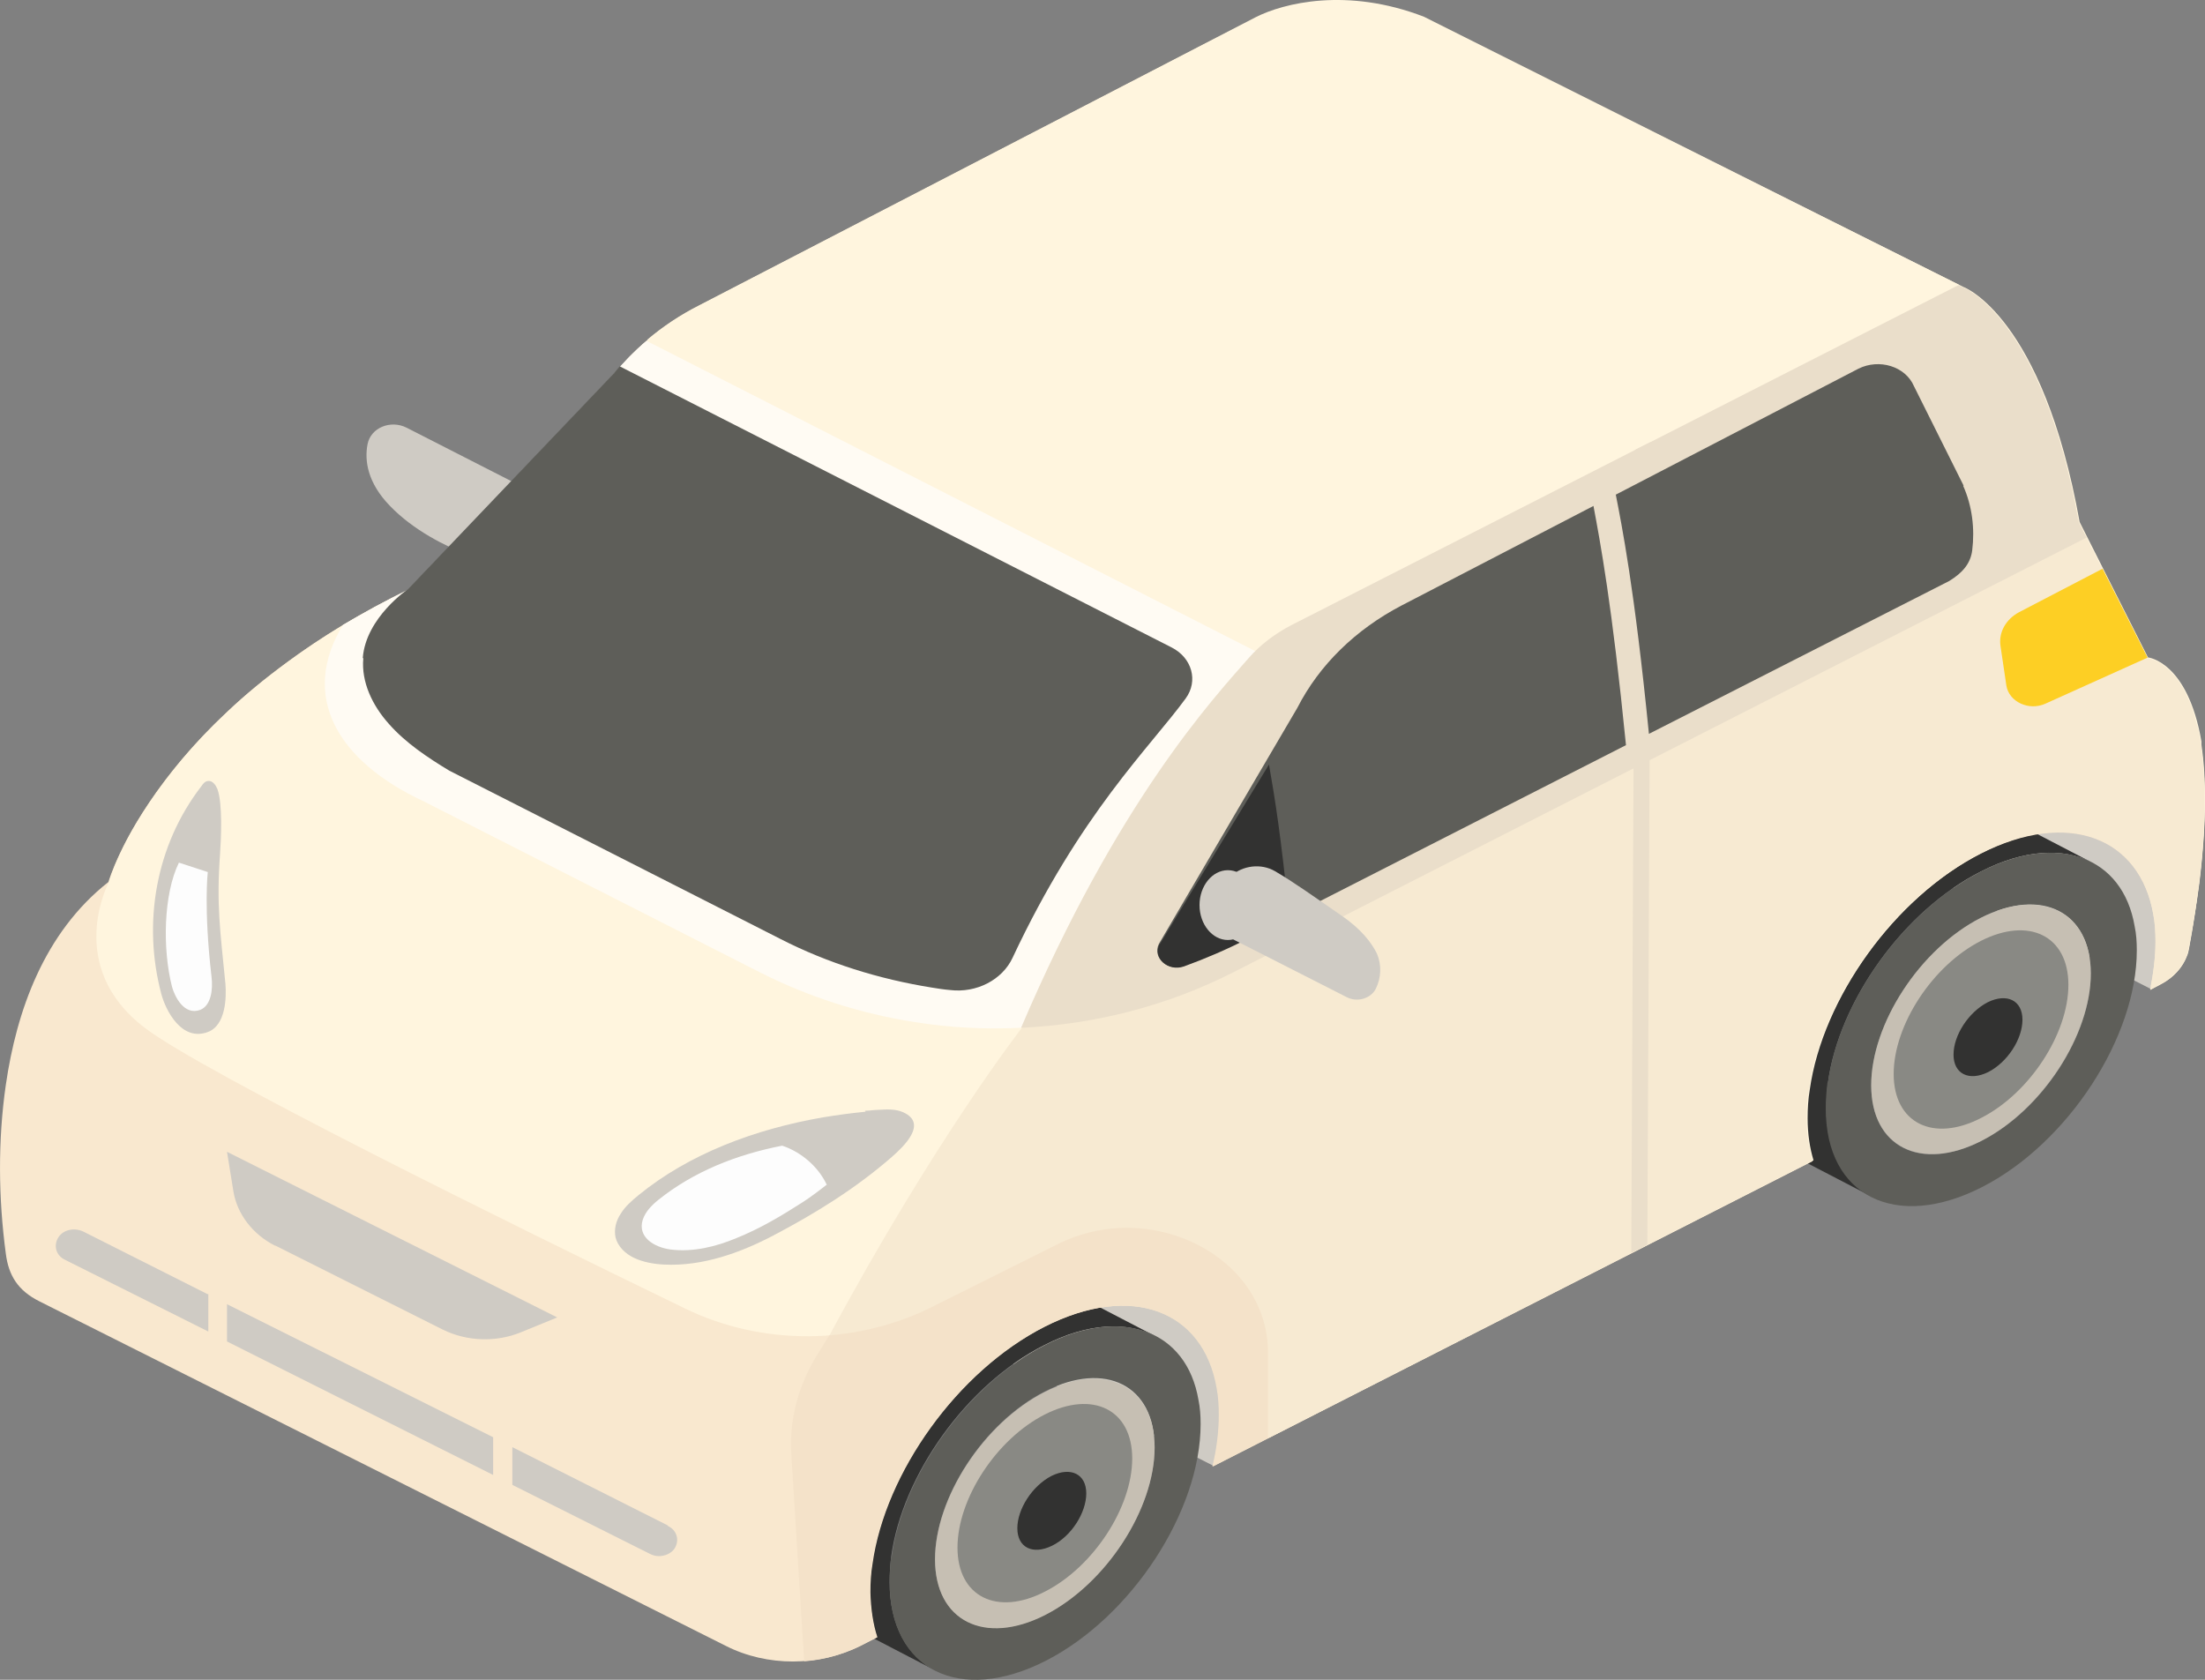 <svg width="42" height="32" viewBox="0 0 42 32" fill="none" xmlns="http://www.w3.org/2000/svg">
<rect x="0" y="0" width="42" height="32" fill="#808080" stroke="none"/>
<path d="M16.874 24.746L23.103 27.919L27.001 25.941L20.212 22.383L16.874 24.746Z" fill="#CFCBC4"/>
<path d="M34.726 15.651L40.955 18.833L41.657 17.098L38.064 13.288L34.726 15.651Z" fill="#CFCBC4"/>
<path d="M19.469 24.135C18.93 23.856 18.187 23.901 17.362 24.315C15.887 25.07 14.665 26.786 14.451 28.332C14.431 28.494 14.421 28.665 14.421 28.826C14.421 29.653 14.757 30.228 15.286 30.507L17.81 31.819C17.281 31.549 16.945 30.965 16.945 30.138C16.945 29.977 16.955 29.815 16.976 29.644C17.189 28.098 18.411 26.373 19.887 25.627C20.711 25.204 21.454 25.169 21.993 25.447L19.469 24.135Z" fill="#323231"/>
<path d="M38.278 15.615C37.739 15.337 36.996 15.382 36.171 15.795C34.696 16.55 33.474 18.267 33.261 19.812C33.24 19.974 33.23 20.145 33.23 20.307C33.23 21.133 33.566 21.709 34.095 21.987L35.652 22.796C35.123 22.526 34.787 21.942 34.787 21.115C34.787 20.954 34.797 20.792 34.818 20.621C35.031 19.075 36.253 17.35 37.729 16.604C38.553 16.181 39.296 16.146 39.835 16.424L38.278 15.615Z" fill="#323231"/>
<path d="M23.185 0.715L13.312 5.828C12.681 6.152 12.131 6.592 11.704 7.123L7.785 11.23C2.981 13.566 2.065 16.802 2.065 16.802C0.834 17.772 0.315 19.264 0.111 20.666C-0.042 21.727 -0.031 22.823 0.111 23.883C0.162 24.288 0.335 24.584 0.752 24.791L13.821 31.352C14.615 31.756 15.602 31.747 16.396 31.352L16.712 31.19C16.63 30.938 16.589 30.66 16.579 30.336C16.579 30.156 16.589 29.968 16.62 29.788C16.864 28.053 18.238 26.121 19.897 25.276C21.556 24.432 22.93 24.962 23.185 26.445C23.215 26.607 23.225 26.777 23.225 26.957C23.225 27.271 23.185 27.604 23.103 27.937L34.523 22.122C34.452 21.888 34.411 21.619 34.411 21.322C34.411 21.142 34.421 20.954 34.452 20.774C34.696 19.039 36.07 17.107 37.729 16.262C39.388 15.418 40.762 15.948 41.017 17.431C41.047 17.593 41.057 17.763 41.057 17.943C41.057 18.239 41.017 18.545 40.956 18.86L41.159 18.752C41.434 18.608 41.627 18.365 41.688 18.087C42.696 12.722 40.905 12.56 40.905 12.56L39.602 9.98C38.9 6.053 37.393 5.505 37.393 5.505L27.337 0.517L23.185 0.751V0.715Z" fill="#F9E8CF"/>
<path d="M23.693 0.454L13.312 5.828C12.681 6.152 12.131 6.592 11.704 7.123L7.785 11.23C6.879 11.67 6.116 12.137 5.475 12.614C5.047 12.928 4.66 13.243 4.335 13.557C3.581 14.258 3.073 14.932 2.726 15.472C2.686 15.534 2.655 15.588 2.614 15.651C2.197 16.343 2.075 16.802 2.075 16.802C2.075 16.802 1.21 18.41 2.767 19.587C3.866 20.423 9.688 23.299 13.047 24.926C14.523 25.645 16.304 25.627 17.77 24.899L20.161 23.704C21.953 22.805 24.172 23.946 24.172 25.762V27.388L34.543 22.104C34.472 21.87 34.431 21.601 34.431 21.304C34.431 21.124 34.441 20.936 34.472 20.756C34.716 19.021 36.09 17.089 37.749 16.244C39.408 15.4 40.782 15.93 41.036 17.413C41.067 17.574 41.077 17.745 41.077 17.925C41.077 18.221 41.036 18.527 40.975 18.842L41.179 18.734C41.403 18.617 41.576 18.428 41.657 18.212C41.678 18.168 41.688 18.114 41.698 18.06C41.779 17.619 41.841 17.206 41.892 16.828C42.034 15.66 42.024 14.806 41.932 14.186V14.123C41.668 12.596 40.914 12.524 40.914 12.524L39.612 9.944C38.909 6.017 37.403 5.469 37.403 5.469L31.876 2.71L27.317 0.436L23.703 0.454H23.693Z" fill="#FFF5DE"/>
<path d="M41.993 15.229C41.993 14.825 41.963 14.483 41.922 14.186C41.902 14.025 41.871 13.881 41.831 13.755C41.739 13.387 41.607 13.126 41.474 12.946C41.434 12.883 41.383 12.838 41.342 12.793C41.301 12.748 41.261 12.713 41.22 12.686C41.189 12.668 41.169 12.65 41.149 12.632C41.118 12.614 41.088 12.596 41.057 12.587C41.006 12.569 40.965 12.551 40.945 12.542C40.925 12.542 40.915 12.542 40.904 12.542L39.602 9.963C38.899 6.035 37.393 5.487 37.393 5.487L37.312 5.442L24.599 11.922C24.294 12.083 24.019 12.29 23.805 12.533C23.103 13.333 21.302 15.274 19.459 19.588C19.459 19.588 17.81 21.7 15.795 25.447C16.477 25.393 17.139 25.213 17.749 24.908L20.141 23.713C21.933 22.814 24.151 23.955 24.151 25.771V27.397L34.523 22.113C34.452 21.879 34.411 21.61 34.411 21.313C34.411 21.133 34.421 20.945 34.452 20.765C34.696 19.03 36.07 17.098 37.729 16.253C39.388 15.409 40.762 15.939 41.016 17.422C41.047 17.584 41.057 17.754 41.057 17.934C41.057 18.231 41.016 18.536 40.955 18.851L41.159 18.743C41.23 18.707 41.291 18.662 41.352 18.617C41.525 18.473 41.647 18.285 41.688 18.069C41.912 16.892 41.993 15.975 41.993 15.247V15.229Z" fill="#F7EAD2"/>
<path d="M11.195 9.909L7.744 8.147C7.439 7.994 7.062 8.147 7.001 8.462C6.94 8.776 7.001 9.199 7.429 9.639C8.314 10.556 9.821 10.852 9.821 10.852L11.195 9.918V9.909Z" fill="#CFCBC4"/>
<path d="M16.976 29.653C16.955 29.815 16.945 29.986 16.945 30.147C16.945 31.81 18.278 32.475 19.917 31.639C21.556 30.803 22.869 28.781 22.869 27.128C22.869 26.966 22.858 26.813 22.828 26.669C22.604 25.348 21.372 24.872 19.897 25.627C18.421 26.382 17.2 28.098 16.986 29.644L16.976 29.653ZM19.907 30.759C18.747 31.352 17.81 30.875 17.81 29.698C17.81 28.53 18.736 27.101 19.897 26.508C21.057 25.915 21.993 26.391 21.993 27.568C21.993 28.745 21.067 30.174 19.907 30.759Z" fill="#5E5E59"/>
<path d="M19.897 26.517C18.736 27.11 17.81 28.539 17.81 29.707C17.81 30.884 18.757 31.352 19.907 30.767C21.067 30.174 21.993 28.745 21.993 27.577C21.993 26.409 21.047 25.933 19.897 26.517Z" fill="#C6BFB3"/>
<path d="M19.897 26.948C18.981 27.415 18.238 28.548 18.238 29.482C18.238 30.417 18.991 30.794 19.907 30.318C20.823 29.851 21.566 28.718 21.566 27.784C21.566 26.849 20.813 26.481 19.897 26.948Z" fill="#898984"/>
<path d="M20.029 28.116C19.663 28.305 19.378 28.745 19.378 29.114C19.378 29.482 19.673 29.626 20.039 29.446C20.406 29.267 20.691 28.817 20.691 28.449C20.691 28.08 20.395 27.936 20.029 28.116Z" fill="#323231"/>
<path d="M34.808 20.63C34.787 20.792 34.777 20.963 34.777 21.124C34.777 22.787 36.11 23.452 37.749 22.616C39.388 21.78 40.701 19.758 40.701 18.105C40.701 17.943 40.691 17.79 40.66 17.646C40.436 16.325 39.205 15.849 37.729 16.604C36.253 17.359 35.032 19.075 34.818 20.621L34.808 20.63ZM37.739 21.735C36.579 22.329 35.642 21.852 35.642 20.675C35.642 19.507 36.568 18.078 37.729 17.485C38.889 16.892 39.825 17.368 39.825 18.545C39.825 19.722 38.899 21.151 37.739 21.735Z" fill="#5E5E59"/>
<path d="M37.728 17.485C36.568 18.078 35.642 19.507 35.642 20.675C35.642 21.852 36.589 22.32 37.739 21.735C38.899 21.142 39.825 19.713 39.825 18.545C39.825 17.377 38.879 16.901 37.728 17.485Z" fill="#C6BFB3"/>
<path d="M37.729 17.925C36.813 18.392 36.07 19.525 36.07 20.459C36.07 21.394 36.823 21.771 37.739 21.295C38.655 20.828 39.398 19.695 39.398 18.761C39.398 17.826 38.645 17.458 37.729 17.925Z" fill="#898984"/>
<path d="M37.861 19.093C37.495 19.282 37.21 19.722 37.21 20.091C37.21 20.459 37.505 20.603 37.871 20.423C38.238 20.235 38.523 19.794 38.523 19.426C38.523 19.057 38.227 18.913 37.861 19.093Z" fill="#323231"/>
<path d="M11.704 7.122L7.785 11.23C7.337 11.445 6.92 11.679 6.533 11.904C5.709 13.252 6.411 14.492 8.07 15.265L14.482 18.527C15.388 18.985 16.386 19.309 17.424 19.471C18.095 19.578 18.777 19.614 19.459 19.578C21.302 15.265 23.103 13.324 23.805 12.524C23.846 12.479 23.887 12.443 23.917 12.407L12.314 6.493C12.09 6.682 11.877 6.898 11.693 7.122H11.704Z" fill="#FFFBF3"/>
<path d="M24.599 11.904L37.311 5.424L27.123 0.319C25.657 -0.247 24.446 0.059 23.917 0.328L13.312 5.819C12.955 5.999 12.619 6.224 12.324 6.475L23.927 12.389C24.12 12.191 24.355 12.021 24.609 11.895L24.599 11.904Z" fill="#FFF5DE"/>
<path d="M6.92 12.542C6.879 12.991 7.093 13.44 7.408 13.791C7.724 14.15 8.141 14.429 8.558 14.681L14.869 17.889C15.764 18.347 16.742 18.653 17.759 18.815C17.871 18.833 17.983 18.851 18.095 18.86C18.604 18.922 19.093 18.662 19.286 18.248C20.579 15.489 21.902 14.24 22.584 13.306C22.828 12.973 22.706 12.533 22.319 12.335L11.805 6.979C11.805 6.979 11.724 7.069 11.693 7.114L7.775 11.221C7.775 11.221 6.971 11.76 6.91 12.533L6.92 12.542Z" fill="#5E5E59"/>
<path d="M4.324 25.555L9.393 28.098V27.379L4.324 24.845V25.555Z" fill="#CFCBC4"/>
<path d="M12.721 29.06L9.759 27.568V28.287L12.375 29.599C12.426 29.626 12.487 29.644 12.548 29.644C12.67 29.644 12.793 29.59 12.854 29.491C12.945 29.339 12.894 29.15 12.721 29.069V29.06Z" fill="#CFCBC4"/>
<path d="M3.958 24.656L1.586 23.461C1.413 23.38 1.2 23.425 1.108 23.578C1.016 23.731 1.067 23.919 1.24 24L3.968 25.366V24.647L3.958 24.656Z" fill="#CFCBC4"/>
<path d="M16.487 21.178C16.212 21.205 15.948 21.241 15.673 21.286C14.38 21.511 13.128 21.978 12.161 22.769C12.029 22.877 11.907 22.985 11.825 23.119C11.734 23.254 11.693 23.416 11.724 23.569C11.764 23.74 11.907 23.883 12.08 23.964C12.253 24.045 12.457 24.081 12.65 24.09C13.383 24.126 14.105 23.865 14.736 23.533C15.54 23.11 16.294 22.643 16.986 22.041C17.2 21.852 17.688 21.403 17.2 21.187C17.057 21.124 16.894 21.133 16.741 21.142C16.65 21.142 16.568 21.16 16.477 21.16L16.487 21.178Z" fill="#CFCBC4"/>
<path d="M15.754 22.562C15.653 22.643 15.429 22.814 15.286 22.904C14.879 23.165 14.472 23.407 14.024 23.587C13.637 23.749 13.2 23.857 12.772 23.803C12.447 23.758 12.141 23.56 12.243 23.236C12.294 23.084 12.406 22.967 12.538 22.859C13.21 22.32 14.024 21.996 14.899 21.825C15.276 21.951 15.592 22.239 15.744 22.562H15.754Z" fill="#FDFDFD"/>
<path d="M4.192 16.262C4.212 15.975 4.243 15.31 4.141 15.031C4.111 14.959 4.05 14.869 3.968 14.878C3.907 14.878 3.866 14.932 3.836 14.977C2.96 16.11 2.716 17.593 3.072 18.932C3.154 19.246 3.459 19.848 3.958 19.66C4.304 19.534 4.314 18.994 4.294 18.743C4.192 17.7 4.121 17.242 4.192 16.262V16.262Z" fill="#CFCBC4"/>
<path d="M3.408 16.433C3.113 17.035 3.093 18.078 3.276 18.797C3.327 18.985 3.51 19.354 3.816 19.237C4.019 19.156 4.06 18.851 4.029 18.608C3.877 17.296 3.958 16.613 3.958 16.613L3.408 16.433V16.433Z" fill="#FDFDFD"/>
<path d="M40.904 12.524L40.049 10.834L38.461 11.661C38.207 11.796 38.065 12.047 38.105 12.308L38.217 13.063C38.268 13.369 38.645 13.548 38.96 13.405L40.914 12.524H40.904Z" fill="#FDCF24"/>
<path d="M24.151 27.388V25.762C24.151 23.946 21.932 22.805 20.141 23.704L17.749 24.899C17.139 25.204 16.467 25.384 15.795 25.438L15.551 25.834C15.205 26.4 15.032 27.047 15.072 27.694L15.317 31.648C15.683 31.621 16.049 31.522 16.385 31.352L16.701 31.19C16.619 30.938 16.579 30.66 16.569 30.336C16.569 30.156 16.579 29.968 16.609 29.788C16.854 28.053 18.228 26.121 19.887 25.276C21.546 24.432 22.92 24.962 23.174 26.445C23.205 26.607 23.215 26.777 23.215 26.957C23.215 27.271 23.174 27.604 23.093 27.937L28.121 25.375L24.131 27.406L24.151 27.388Z" fill="#F4E2C9"/>
<path d="M31.072 23.865L31.378 23.713L31.449 8.417L31.143 8.569L31.072 23.865Z" fill="#EADECA"/>
<path d="M39.744 10.241L39.591 9.944C38.889 6.017 37.383 5.469 37.383 5.469L37.301 5.433L24.589 11.913C24.284 12.074 24.009 12.281 23.795 12.524C23.093 13.324 21.291 15.265 19.449 19.579C20.864 19.516 22.248 19.156 23.5 18.518L39.744 10.241V10.241Z" fill="#EADECA"/>
<path d="M30.35 9.639L26.696 11.535C25.82 11.993 25.128 12.668 24.711 13.485L22.075 17.979C21.943 18.239 22.238 18.509 22.543 18.401C22.96 18.248 23.357 18.078 23.744 17.88L30.971 14.195C30.706 11.526 30.482 10.331 30.35 9.63V9.639Z" fill="#5E5E59"/>
<path d="M37.403 9.253L36.456 7.356C36.294 6.979 35.795 6.826 35.398 7.024L30.777 9.423C30.889 9.998 31.133 11.203 31.408 13.98L37.128 11.068C37.393 10.906 37.535 10.726 37.566 10.484C37.617 10.07 37.566 9.639 37.393 9.253H37.403Z" fill="#5E5E59"/>
<path d="M22.085 17.988C21.953 18.248 22.248 18.518 22.553 18.41C22.97 18.258 23.367 18.087 23.754 17.889L24.558 17.476C24.395 15.903 24.294 15.265 24.171 14.564L22.095 17.979L22.085 17.988Z" fill="#323231"/>
<path d="M23.927 17.242C23.927 16.874 23.683 16.577 23.388 16.577C23.093 16.577 22.848 16.874 22.848 17.242C22.848 17.61 23.093 17.907 23.388 17.907C23.683 17.907 23.927 17.61 23.927 17.242Z" fill="#CFCBC4"/>
<path d="M23.388 17.844L25.648 18.994C25.851 19.102 26.116 19.021 26.207 18.833C26.309 18.626 26.319 18.383 26.228 18.168C26.126 17.961 25.933 17.7 25.536 17.431C25.027 17.08 24.64 16.802 24.284 16.595C24.019 16.442 23.673 16.487 23.449 16.685L23.398 16.73V17.844H23.388Z" fill="#CFCBC4"/>
<path d="M5.25 23.731L8.436 25.33C8.894 25.555 9.444 25.573 9.912 25.384L10.614 25.097L4.324 21.942L4.446 22.697C4.518 23.129 4.813 23.515 5.24 23.731H5.25Z" fill="#CFCBC4"/>
</svg>
